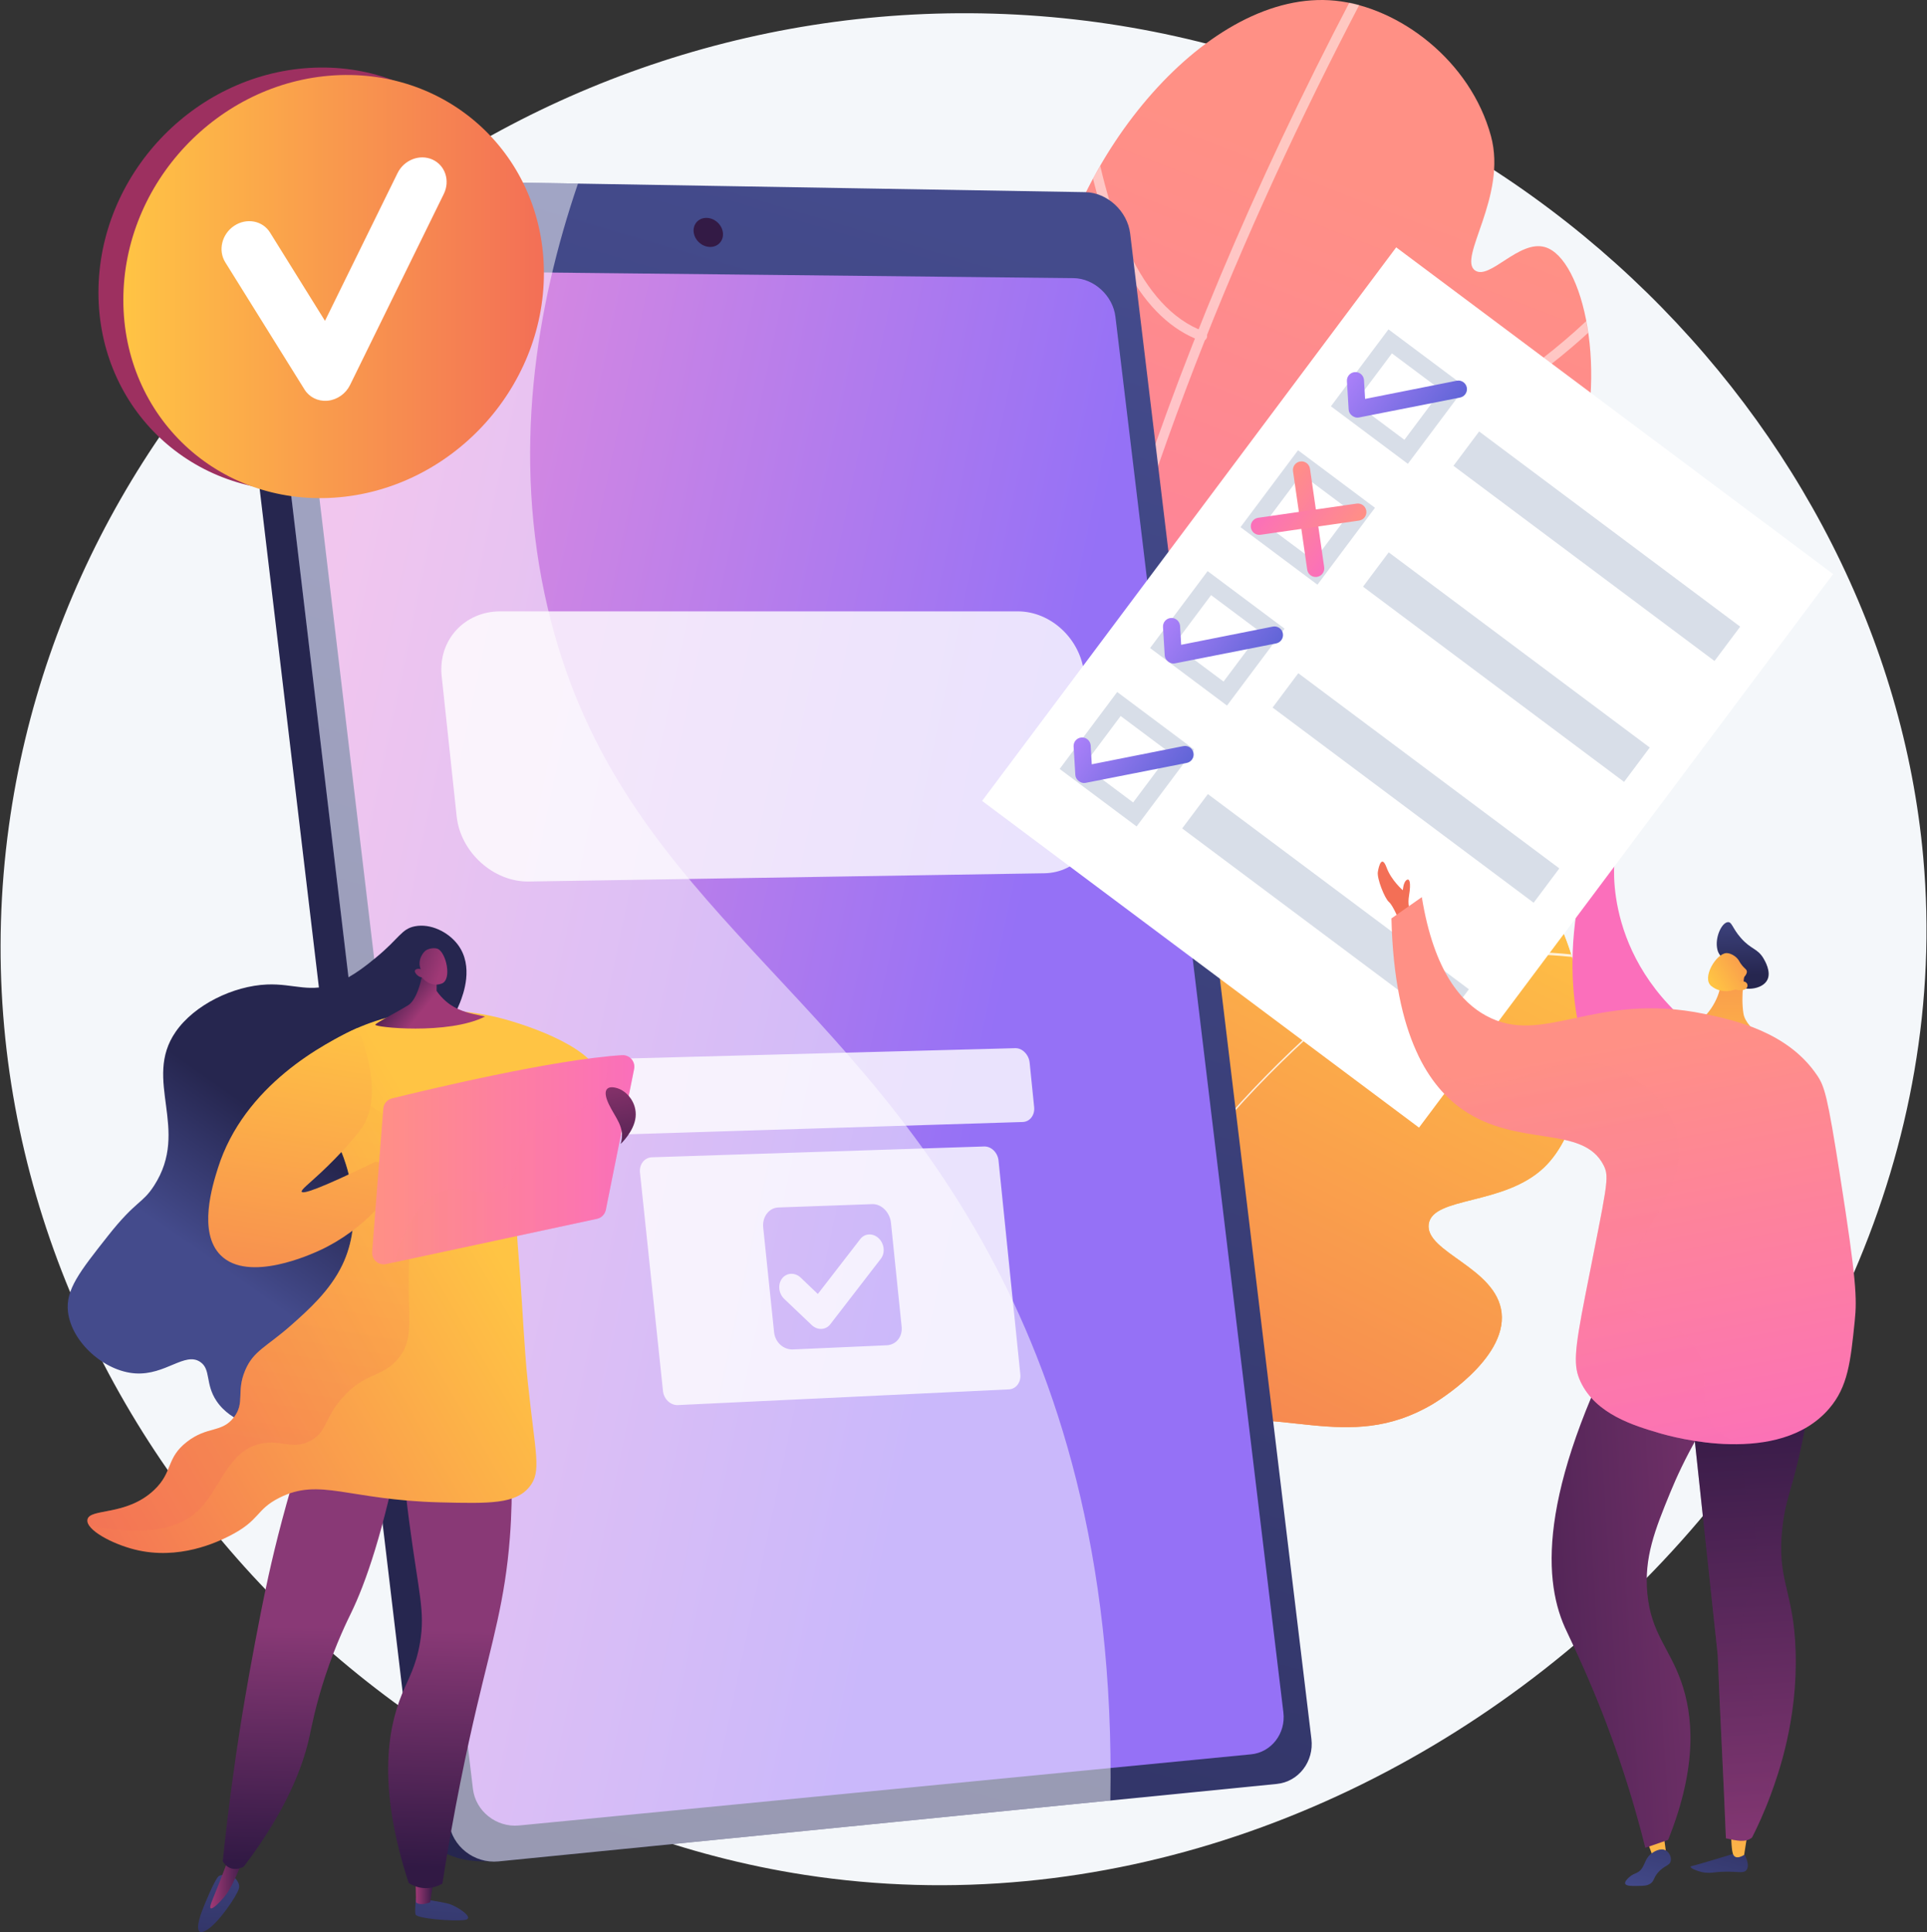 <svg width="2792" height="2800" viewBox="0 0 2792 2800" fill="none" xmlns="http://www.w3.org/2000/svg">
<rect x="0" y="0" width="2792" height="2800" fill="#333333" stroke="none"/>
<path d="M1439.47 19.789C725.134 -1.305 106.364 517.018 12.879 1197.12C-89.333 1940.72 473.232 2609.79 1165.45 2716.95C2026.44 2850.24 2861.56 2079.14 2786.58 1242.62C2730.08 612.369 2165.61 41.231 1439.47 19.789Z" fill="#F4F7FA"/>
<path d="M1499.16 1976.51C1356.46 1984.4 1084.46 1414.13 1274.5 1110.7C1353.8 984.083 1473.47 967.913 1524.08 806.678C1569.24 662.807 1493.91 612.101 1517.58 451.858C1550.86 226.539 1750.68 -17.72 1934.73 1.014C2027.07 10.414 2130.37 87.541 2160.22 197.114C2184.12 284.873 2111.55 374.142 2137.2 391.917C2158.26 406.516 2201 347.048 2238.6 358.132C2294.05 374.479 2332.32 542.509 2282.2 683.453C2196.39 924.739 1906.08 933.183 1894.22 1107.08C1886.66 1217.92 2002.02 1252.45 1983.02 1366.65C1966.3 1467.12 1869.38 1486.22 1745.32 1610.6C1551.01 1805.42 1575.67 1972.28 1499.16 1976.51Z" fill="url(#paint0_linear_10_551)"/>
<mask id="mask0_10_551" style="mask-type:luminance" maskUnits="userSpaceOnUse" x="1209" y="0" width="1097" height="1977">
<path d="M1499.16 1976.51C1356.46 1984.4 1084.46 1414.13 1274.5 1110.7C1353.8 984.083 1473.47 967.913 1524.08 806.678C1569.24 662.807 1493.91 612.101 1517.58 451.858C1550.86 226.539 1750.68 -17.72 1934.73 1.014C2027.07 10.414 2130.37 87.541 2160.22 197.114C2184.12 284.873 2111.55 374.142 2137.2 391.917C2158.26 406.516 2201 347.048 2238.6 358.132C2294.05 374.479 2332.32 542.509 2282.2 683.453C2196.39 924.739 1906.08 933.183 1894.22 1107.08C1886.66 1217.92 2002.02 1252.45 1983.02 1366.65C1966.3 1467.12 1869.38 1486.22 1745.32 1610.6C1551.01 1805.42 1575.67 1972.28 1499.16 1976.51Z" fill="white"/>
</mask>
<g mask="url(#mask0_10_551)">
<g opacity="0.5">
<path d="M1535.31 2101.87C1532.44 2102.7 1529.23 2101.67 1527.44 2099.07C1525.86 2096.8 1525.79 2093.92 1527.02 2091.64C1527.06 2087.32 1524.19 2073.35 1520.91 2057.33C1502.42 1967.15 1453.32 1727.62 1502.11 1346.46C1563.47 867.098 1754.76 344.23 2070.68 -207.62C2072.64 -211.04 2077 -212.225 2080.42 -210.269C2083.85 -208.31 2085.03 -203.947 2083.07 -200.525C1743.66 392.373 1373.03 1264.87 1534.9 2054.46C1542.22 2090.18 1543.54 2096.62 1537.37 2100.89C1536.72 2101.33 1536.03 2101.66 1535.31 2101.87Z" fill="white"/>
<path d="M1632.63 838.348C1629.01 839.405 1625.15 837.451 1623.89 833.849C1622.59 830.127 1624.55 826.056 1628.28 824.754C1934.64 717.623 2116.32 607.899 2214.78 534.719C2321.4 455.477 2356.07 400.866 2356.41 400.324C2358.48 396.983 2362.88 395.952 2366.24 398.028C2369.58 400.105 2370.62 404.497 2368.55 407.846C2367.13 410.129 2332.73 464.642 2224.48 545.307C2125.16 619.31 1941.93 730.2 1632.99 838.232C1632.87 838.274 1632.75 838.313 1632.63 838.348Z" fill="white"/>
<path d="M1743.78 493.864C1742.37 494.277 1740.82 494.259 1739.33 493.713C1655.96 463.192 1598.48 359.831 1568.49 186.5C1546.39 58.738 1548.24 -61.87 1548.26 -63.074C1548.33 -67.022 1551.58 -70.161 1555.53 -70.087C1559.47 -70.018 1562.61 -66.766 1562.53 -62.822C1562.45 -58.087 1556.4 411.54 1744.24 480.305C1747.94 481.659 1749.85 485.761 1748.5 489.463C1747.68 491.678 1745.89 493.249 1743.78 493.864Z" fill="white"/>
<path d="M1501.66 1439.47C1499.66 1440.05 1497.43 1439.76 1495.59 1438.49C1380.21 1358.56 1324.44 1218.91 1297.97 1115.83C1269.41 1004.6 1267.88 910.742 1267.87 909.807C1267.82 905.867 1270.97 902.63 1274.91 902.577C1278.86 902.524 1282.09 905.678 1282.15 909.622C1282.16 910.542 1283.69 1002.97 1311.88 1112.59C1337.76 1213.21 1392.05 1349.39 1503.72 1426.75C1506.96 1428.99 1507.77 1433.44 1505.52 1436.68C1504.55 1438.08 1503.17 1439.03 1501.66 1439.47Z" fill="white"/>
</g>
</g>
<path d="M1455.83 2292.22C1409.14 2064.44 1415.66 1887.93 1429.28 1772.77C1439.97 1682.38 1463.76 1556.05 1528.07 1540.17C1558.88 1532.56 1576.46 1555.89 1608.62 1546.46C1669.36 1528.65 1667.8 1427.59 1706.13 1354.08C1771.71 1228.32 1982.8 1128 2133.96 1202.35C2315.98 1291.89 2335.33 1597.44 2237.45 1691.6C2179.45 1747.4 2075.67 1733.41 2070.03 1773.99C2064.35 1814.82 2168.35 1836.95 2175.64 1902.43C2183.19 1970.21 2081.22 2031.63 2075.03 2035.27C1951.45 2107.92 1854.23 2032.77 1718.61 2066.31C1645.04 2084.5 1549.16 2137.39 1455.83 2292.22Z" fill="url(#paint1_linear_10_551)"/>
<path d="M1455.83 2292.22C1409.14 2064.44 1415.66 1887.93 1429.28 1772.77C1439.97 1682.38 1463.76 1556.05 1528.07 1540.17C1558.88 1532.56 1576.46 1555.89 1608.62 1546.46C1669.36 1528.65 1667.8 1427.59 1706.13 1354.08C1771.71 1228.32 1982.8 1128 2133.96 1202.35C2315.98 1291.89 2335.33 1597.44 2237.45 1691.6C2179.45 1747.4 2075.67 1733.41 2070.03 1773.99C2064.35 1814.82 2168.35 1836.95 2175.64 1902.43C2183.19 1970.21 2081.22 2031.63 2075.03 2035.27C1951.45 2107.92 1854.23 2032.77 1718.61 2066.31C1645.04 2084.5 1549.16 2137.39 1455.83 2292.22Z" fill="url(#paint2_linear_10_551)"/>
<mask id="mask1_10_551" style="mask-type:luminance" maskUnits="userSpaceOnUse" x="1419" y="1176" width="877" height="1117">
<path d="M1455.83 2292.22C1409.14 2064.44 1415.66 1887.93 1429.28 1772.77C1439.97 1682.38 1463.76 1556.05 1528.07 1540.17C1558.88 1532.56 1576.46 1555.89 1608.62 1546.46C1669.36 1528.65 1667.8 1427.59 1706.13 1354.08C1771.71 1228.32 1982.8 1128 2133.96 1202.35C2315.98 1291.89 2335.33 1597.44 2237.45 1691.6C2179.45 1747.4 2075.67 1733.41 2070.03 1773.99C2064.35 1814.82 2168.35 1836.95 2175.64 1902.43C2183.19 1970.21 2081.22 2031.63 2075.03 2035.27C1951.45 2107.92 1854.23 2032.77 1718.61 2066.31C1645.04 2084.5 1549.16 2137.39 1455.83 2292.22Z" fill="white"/>
</mask>
<g mask="url(#mask1_10_551)">
<g opacity="0.8">
<path d="M1430.3 2476.45L1433.84 2476.58C1454.09 1931.51 1795.54 1457.51 2347.22 1208.65L2345.76 1205.42C2084.31 1323.36 1861.79 1498.82 1702.26 1712.81C1534.54 1937.78 1440.5 2201.84 1430.3 2476.45Z" fill="white"/>
<path d="M1263.31 1685.81C1363.17 1796.65 1460.21 2012.98 1479.63 2168.06L1483.14 2167.61C1463.65 2011.93 1366.21 1794.73 1265.94 1683.44L1263.31 1685.81Z" fill="white"/>
<path d="M1435.5 2369.49L1438.86 2370.6C1464.26 2293.44 1527.69 2232.07 1627.39 2188.22C1700.5 2156.07 1791.04 2133.9 1896.52 2122.34L1896.13 2118.82C1790.3 2130.42 1699.4 2152.68 1625.97 2184.98C1525.31 2229.25 1461.22 2291.33 1435.5 2369.49Z" fill="white"/>
<path d="M1726.08 1683.31L1729.38 1684.59C1784.74 1541.6 1747.13 1384.82 1705.83 1278.46L1702.53 1279.75C1743.6 1385.51 1781.02 1541.39 1726.08 1683.31Z" fill="white"/>
<path d="M1972.24 1433.12L1973.91 1436.25C2126.42 1355.16 2305.36 1384.42 2398.44 1409.09L2399.35 1405.66C2305.76 1380.87 2125.83 1351.46 1972.24 1433.12Z" fill="white"/>
</g>
</g>
<path d="M1588.55 342.345L1849.7 2512.94C1853.61 2545.48 1831.18 2574.66 1799.76 2577.78L712.051 2697.19C645.419 2701.33 608.936 2667.29 604.824 2632.69L330.651 324.982C326.562 290.568 359.253 259.402 426.168 259.401L1523.77 282.519C1555.54 283.05 1584.65 309.97 1588.55 342.345Z" fill="url(#paint3_linear_10_551)"/>
<path d="M1637.5 338.609L1900.08 2520.06C1904.02 2552.77 1881.51 2582.1 1849.97 2585.24L722.328 2697.5C686.974 2701.02 654.575 2675.45 650.44 2640.66L374.728 321.034C370.617 286.443 396.584 258.638 432.325 259.24L1572.47 278.477C1604.36 279.015 1633.59 306.073 1637.5 338.609Z" fill="url(#paint4_linear_10_551)"/>
<path d="M1616.11 458.936L1859.48 2481.57C1863.16 2512.13 1842.08 2539.48 1812.56 2542.35L752.049 2645.44C719.184 2648.63 689.066 2624.76 685.216 2592.38L430.417 449.582C426.586 417.371 450.694 391.308 483.891 391.662L1555.29 403.071C1585.12 403.388 1612.45 428.526 1616.11 458.936Z" fill="url(#paint5_linear_10_551)"/>
<path d="M1047.4 337.11C1048.79 348.723 1040.46 358.018 1028.78 357.871C1017.08 357.724 1006.46 348.171 1005.07 336.535C1003.68 324.899 1012.04 315.605 1023.74 315.776C1035.43 315.946 1046.01 325.498 1047.4 337.11Z" fill="url(#paint6_linear_10_551)"/>
<g opacity="0.5">
<path d="M1432.75 1816.66C1215.64 1415.25 891.313 1295.1 793.664 881.407C740.881 657.789 776.844 443.758 837.413 266.075L432.323 259.239C396.583 258.637 370.616 286.441 374.728 321.033L650.44 2640.66C654.575 2675.45 686.973 2701.02 722.328 2697.5L1608.77 2609.25C1615.32 2249.57 1529.53 1995.59 1432.75 1816.66Z" fill="white"/>
</g>
<g opacity="0.8">
<path d="M1491.84 1540.01C1490.66 1528.45 1481.33 1518.72 1471 1518.99L864.133 1535.17C853.267 1535.46 845.473 1545.92 846.729 1557.79L853.721 1623.97C854.975 1635.83 864.795 1645.22 875.649 1644.88L1481.82 1625.98C1492.13 1625.66 1499.54 1615.99 1498.37 1604.45L1491.84 1540.01Z" fill="white"/>
<path d="M1446.75 1681.86C1445.57 1670.29 1436.25 1661.1 1425.89 1661.44L944.557 1677.13C933.764 1677.48 926.005 1687.43 927.25 1699.25L960.588 2015.8C961.828 2027.57 971.548 2036.72 982.299 2036.21L1461.76 2013.46C1472.08 2012.97 1479.51 2003.21 1478.33 1991.69L1446.75 1681.86ZM1306.35 1922.47C1307.89 1937.35 1298.21 1948.95 1284.78 1949.55L1148.97 1955.58C1135.38 1956.19 1123.1 1945.48 1121.54 1930.48L1105.79 1778.78C1104.22 1763.76 1113.99 1750.36 1127.61 1749.87L1263.72 1744.99C1277.17 1744.51 1289.35 1757.02 1290.89 1771.93L1306.35 1922.47Z" fill="white"/>
<path d="M1190.19 1925.84C1185.33 1926.05 1180.26 1924.21 1176.12 1920.28L1136.32 1882.41C1128.01 1874.51 1126.63 1861.19 1133.22 1852.68C1139.82 1844.17 1151.89 1843.69 1160.18 1851.59L1184.94 1875.21L1246.48 1795.58C1253.02 1787.13 1264.97 1786.68 1273.18 1794.57C1281.39 1802.46 1282.75 1815.69 1276.24 1824.15L1202.98 1919.12C1199.7 1923.37 1195.05 1925.63 1190.19 1925.84Z" fill="white"/>
<path d="M1474.71 885.974H724.578C673.462 885.974 634.34 927.344 639.956 979.982L661.632 1182.91C667.23 1235.37 715.258 1278.3 766.154 1277.48L1513.12 1265.52C1560.76 1264.76 1595.67 1222.82 1590.58 1172.33L1570.88 976.629C1565.78 925.982 1522.55 885.974 1474.71 885.974Z" fill="white"/>
</g>
<path d="M2339.43 1246.29C2339.43 1246.29 2318.67 1400.79 2481.47 1509.72L2308.24 1551.05C2308.24 1551.05 2252.8 1447.37 2292.94 1275.65L2339.43 1246.29Z" fill="url(#paint7_linear_10_551)"/>
<path d="M2308.94 1275.65C2308.94 1275.65 2299.61 1252.6 2301.11 1242.23C2302.62 1231.85 2327.32 1218.01 2344.15 1203.71C2360.98 1189.41 2343.52 1218.09 2339.6 1224.61C2335.69 1231.14 2321.96 1240.92 2323.93 1263.1L2308.94 1275.65Z" fill="url(#paint8_linear_10_551)"/>
<path d="M2022.92 358.461L1422.96 1160.68L2055.98 1634.1L2655.94 831.88L2022.92 358.461Z" fill="white"/>
<path d="M2039.83 672.164L1928.36 588.791L2011.73 477.316L2123.21 560.689L2039.83 672.164ZM1963.15 583.772L2034.82 637.369L2088.41 565.706L2016.75 512.109L1963.15 583.772Z" fill="#D8DEE8"/>
<path d="M2143.1 625.274L2105.88 675.04L2484.1 957.9L2521.32 908.134L2143.1 625.274Z" fill="#D8DEE8"/>
<path d="M1908.82 847.339L1797.34 763.966L1880.72 652.491L1992.19 735.864L1908.82 847.339ZM1832.14 758.948L1903.8 812.545L1957.4 740.882L1885.74 687.285L1832.14 758.948Z" fill="#D8DEE8"/>
<path d="M2012.09 800.444L1974.87 850.209L2353.09 1133.07L2390.31 1083.3L2012.09 800.444Z" fill="#D8DEE8"/>
<path d="M1777.8 1022.51L1666.33 939.141L1749.7 827.666L1861.18 911.039L1777.8 1022.51ZM1701.12 934.123L1772.79 987.72L1826.38 916.057L1754.72 862.46L1701.12 934.123Z" fill="#D8DEE8"/>
<path d="M1881.08 975.614L1843.86 1025.38L2222.08 1308.24L2259.3 1258.47L1881.08 975.614Z" fill="#D8DEE8"/>
<path d="M1646.79 1197.69L1535.31 1114.32L1618.69 1002.84L1730.16 1086.21L1646.79 1197.69ZM1570.11 1109.3L1641.77 1162.9L1695.37 1091.23L1623.7 1037.64L1570.11 1109.3Z" fill="#D8DEE8"/>
<path d="M1750.07 1150.78L1712.85 1200.55L2091.07 1483.41L2128.28 1433.64L1750.07 1150.78Z" fill="#D8DEE8"/>
<path d="M1959.2 602.546C1959.15 602.506 1959.1 602.467 1959.04 602.427C1956.16 600.275 1954.26 597.156 1954.05 593.567L1951.54 552.306C1951.14 545.453 1956.33 539.636 1963.18 539.235C1970.03 538.834 1975.89 544.097 1976.29 550.95L1977.86 578.104L2110.6 551.737C2117.34 550.398 2123.88 554.776 2125.21 561.51C2126.55 568.243 2122.18 574.786 2115.44 576.124L1968.88 605.032C1965.42 605.719 1962.02 604.654 1959.2 602.546Z" fill="url(#paint9_linear_10_551)"/>
<path d="M1692.7 958.868C1692.65 958.828 1692.6 958.789 1692.55 958.749C1689.67 956.596 1687.76 953.477 1687.55 949.889L1685.04 908.628C1684.64 901.775 1689.83 895.958 1696.68 895.557C1703.53 895.156 1709.39 900.419 1709.79 907.272L1711.36 934.426L1844.11 908.059C1850.84 906.72 1857.38 911.098 1858.72 917.832C1860.05 924.565 1855.68 931.108 1848.95 932.446L1702.38 961.354C1698.93 962.041 1695.52 960.977 1692.7 958.868Z" fill="url(#paint10_linear_10_551)"/>
<path d="M1563.18 1132.05C1563.13 1132.01 1563.07 1131.97 1563.02 1131.93C1560.14 1129.78 1558.24 1126.66 1558.03 1123.07L1555.52 1081.81C1555.12 1074.96 1560.3 1069.14 1567.16 1068.74C1574.01 1068.34 1579.86 1073.6 1580.27 1080.46L1581.84 1107.61L1714.58 1081.24C1721.31 1079.9 1727.85 1084.28 1729.19 1091.02C1730.53 1097.75 1726.15 1104.29 1719.42 1105.63L1572.86 1134.54C1569.4 1135.23 1566 1134.16 1563.18 1132.05Z" fill="url(#paint11_linear_10_551)"/>
<path d="M1898.86 833.681C1896.31 831.776 1894.49 828.899 1894 825.502L1873.42 682.845C1872.44 676.051 1877.16 669.749 1883.95 668.769C1890.75 667.791 1897.05 672.503 1898.03 679.297L1918.6 821.954C1919.58 828.748 1914.87 835.05 1908.07 836.03C1904.68 836.519 1901.41 835.586 1898.86 833.681Z" fill="url(#paint12_linear_10_551)"/>
<path d="M1817.24 772.64C1814.69 770.735 1812.87 767.858 1812.38 764.461C1811.4 757.667 1816.12 751.365 1822.91 750.385L1965.57 729.81C1972.36 728.832 1978.66 733.544 1979.64 740.338C1980.62 747.132 1975.91 753.434 1969.12 754.414L1826.46 774.989C1823.06 775.478 1819.79 774.545 1817.24 772.64Z" fill="url(#paint13_linear_10_551)"/>
<path d="M2500.39 1397.94C2493.07 1383.53 2490.05 1383.61 2488.26 1376C2484.16 1358.66 2494.74 1336.63 2503.71 1336.33C2509.49 1336.13 2509.97 1345.12 2522.21 1359.13C2537.2 1376.3 2546.31 1374.04 2555.13 1388.94C2557.19 1392.43 2566.48 1408.12 2560.77 1419.82C2553.48 1434.77 2524.73 1437.13 2512.72 1425.61C2507.02 1420.14 2509.41 1415.7 2500.39 1397.94Z" fill="url(#paint14_linear_10_551)"/>
<path d="M2527.82 1411.35C2527.82 1411.35 2521.85 1443.19 2526.1 1469.08C2529.94 1492.48 2573.29 1516.79 2581.6 1523.76C2589.91 1530.73 2559.56 1538.3 2531.72 1534.66C2503.89 1531.01 2427.67 1506.62 2416.09 1493.03C2404.5 1479.44 2429.57 1486.13 2450.65 1483.56C2471.74 1480.99 2491.86 1445.65 2492.48 1427.62C2493.09 1409.59 2527.82 1411.35 2527.82 1411.35Z" fill="url(#paint15_linear_10_551)"/>
<path d="M2514.13 1433.95C2514.13 1433.95 2495.8 1442 2479.56 1429.01C2465.01 1417.38 2486.64 1381.66 2501.43 1381.21C2506.36 1381.05 2513.57 1384.59 2517.82 1389.76C2520.33 1392.82 2520.48 1394.85 2524.68 1399.77C2528.56 1404.3 2530.26 1404.7 2530.85 1406.9C2531.59 1409.65 2530.32 1414.25 2520.36 1422.16C2525.32 1421.24 2529.6 1422.55 2531.26 1425.44C2531.52 1425.91 2532.07 1427.35 2531.91 1428.84C2531.31 1434.23 2524.27 1436.72 2514.13 1433.95Z" fill="url(#paint16_linear_10_551)"/>
<path d="M2050.41 1324.35C2050.41 1324.35 2037.5 1322.55 2041.53 1297.9C2044.68 1278.58 2042.29 1272.08 2037.73 1275.51C2033.17 1278.93 2032.53 1290.1 2032.53 1290.1C2032.53 1290.1 2015.89 1275.91 2009.04 1257.31C2002.19 1238.72 1997.79 1254.38 1996.32 1263.68C1994.85 1272.97 2006.11 1301.84 2012.47 1307.22C2018.83 1312.6 2028.12 1336.32 2028.12 1336.32L2050.41 1324.35Z" fill="url(#paint17_linear_10_551)"/>
<path d="M2527.74 2687.53C2534.38 2701.07 2532.52 2706.89 2530.86 2709.45C2526.02 2716.96 2514.35 2709.87 2483.89 2713.48C2480.32 2713.9 2473.5 2714.82 2464.99 2712.82C2457.71 2711.1 2449.11 2707.22 2449.48 2705.27C2449.61 2704.56 2450.91 2704.27 2451.4 2704.17C2459.85 2702.37 2512.76 2686.13 2512.76 2686.13L2527.74 2687.53Z" fill="url(#paint18_linear_10_551)"/>
<path d="M2531.8 2657.75L2527.07 2688.03C2527.07 2688.03 2514.07 2697.22 2510.65 2686.06C2508.19 2678.03 2508.26 2656.4 2508.26 2656.4L2531.8 2657.75Z" fill="url(#paint19_linear_10_551)"/>
<path d="M2383.52 2659.83L2396.29 2694.69L2414.84 2691.74L2410.54 2659.46L2383.52 2659.83Z" fill="url(#paint20_linear_10_551)"/>
<path d="M2402.07 2713.89C2411.05 2703.24 2419.07 2704.2 2420.68 2696.88C2421.96 2691.12 2418.43 2684.07 2413.12 2681.39C2405.64 2677.62 2396.59 2683.5 2394.55 2684.83C2380.66 2693.86 2384.44 2707.98 2371.34 2714.1C2368.71 2715.34 2364.53 2716.64 2360.13 2720.77C2358.26 2722.52 2353.63 2726.86 2354.71 2729.85C2355.97 2733.31 2364.22 2733.19 2372.07 2733.07C2381.49 2732.94 2386.2 2732.87 2390.74 2730.04C2397.01 2726.13 2395.13 2722.12 2402.07 2713.89Z" fill="url(#paint21_linear_10_551)"/>
<path d="M2631.08 1933.52C2627.64 2003.94 2617.56 2064.06 2606.09 2113.07C2593.75 2165.79 2587.03 2174.81 2582.75 2211.35C2573.44 2290.88 2598.87 2302.84 2601.66 2393.02C2604.73 2492.6 2576.59 2571.08 2565.55 2601.01C2555.89 2627.18 2545.92 2648.27 2538.45 2662.9C2529.16 2670.65 2515.28 2667.3 2500.64 2664C2497.16 2573.67 2492.23 2488.62 2488.75 2398.29C2474.19 2262.19 2459.64 2126.11 2445.08 1990.02C2507.08 1971.18 2569.08 1952.35 2631.08 1933.52Z" fill="url(#paint22_linear_10_551)"/>
<path opacity="0.3" d="M2500.64 2664C2497.16 2573.67 2492.23 2488.62 2488.75 2398.29C2474.19 2262.19 2459.64 2126.11 2445.08 1990.01C2507.08 1971.18 2569.08 1952.35 2631.08 1933.52C2630.85 1938.18 2630.52 1942.67 2630.23 1947.25C2542.25 2020.41 2524.07 2079.47 2524.04 2120.02C2524.01 2169.2 2550.37 2194.14 2543.59 2265.3C2538.74 2316.18 2523.23 2324.83 2522.25 2370.82C2520.99 2430.04 2545.69 2463.88 2557.33 2498.36C2568.59 2531.69 2571.84 2578.63 2547.3 2644.76C2544.12 2651.58 2541.12 2657.67 2538.45 2662.9C2529.16 2670.65 2515.28 2667.31 2500.64 2664Z" fill="url(#paint23_linear_10_551)"/>
<path d="M2525.91 1986.15C2470.12 2054.47 2438.29 2118.34 2419.93 2163.08C2397.84 2216.92 2381.83 2257.27 2386.85 2309.53C2392.37 2367.04 2418.45 2387.71 2435.78 2436.74C2452.57 2484.29 2460.76 2557.46 2416.93 2666.35C2405.9 2670.17 2394.87 2673.99 2383.85 2677.8C2376.52 2648.38 2364.66 2604.36 2346.94 2551.95C2311.82 2448.08 2276.81 2379.73 2267.34 2358.5C2234 2283.74 2230.63 2150.26 2369.41 1892.73C2421.57 1923.86 2473.74 1955 2525.91 1986.15Z" fill="url(#paint24_linear_10_551)"/>
<path d="M2016.02 1330.95C2030.7 1320.67 2045.38 1310.39 2060.06 1300.11C2077.93 1409.92 2118.53 1453.01 2153.02 1471.87C2236.22 1517.34 2310.48 1436.3 2469.73 1469.37C2513.61 1478.49 2590.11 1495.46 2632.52 1557.98C2643.67 1574.41 2647.64 1586.86 2666.15 1704.74C2689.82 1855.44 2690.66 1881.74 2687.32 1914.18C2681.22 1973.56 2677.52 2009.55 2650.14 2041.4C2577.43 2125.97 2422.91 2082.36 2403.54 2076.63C2367.75 2066.03 2312.12 2049.55 2290.02 2002.25C2279.62 1980 2280.73 1959.66 2296.71 1878.28C2328.37 1717.09 2332.41 1706.66 2323.58 1689C2293.75 1629.43 2199.26 1663.52 2119.44 1608.12C2072.77 1575.73 2020.16 1505.15 2016.02 1330.95Z" fill="url(#paint25_linear_10_551)"/>
<path opacity="0.3" d="M2475.95 2055.1C2460.37 2023.14 2481.31 1993.69 2458.34 1955.28C2429.06 1906.33 2376.39 1922.95 2356.57 1886.78C2322.67 1824.93 2456.09 1738.66 2428.98 1640.18C2416.04 1593.16 2370.84 1559.13 2333.08 1546.24C2249.25 1517.62 2194.42 1590.58 2115.84 1567.77C2097.21 1562.36 2075.83 1551.16 2054.21 1527.91C2073.32 1568.23 2097.06 1592.59 2119.44 1608.12C2199.26 1663.52 2293.75 1629.43 2323.57 1689C2332.41 1706.66 2328.37 1717.09 2296.71 1878.28C2280.73 1959.66 2279.62 1980 2290.02 2002.25C2312.12 2049.55 2367.75 2066.03 2403.53 2076.63C2414.14 2079.77 2465.25 2094.21 2521.26 2092.81C2496.27 2082.66 2482.82 2069.19 2475.95 2055.1Z" fill="url(#paint26_linear_10_551)"/>
<path d="M751.996 385.055C751.996 553.532 616.238 699.184 448.256 710.413C279.701 721.681 142.637 593.42 142.637 423.901C142.637 254.382 279.701 108.646 448.256 98.423C616.239 88.234 751.996 216.578 751.996 385.055Z" fill="#9D3060"/>
<path d="M788.054 395.847C788.054 564.324 652.296 709.976 484.314 721.205C315.759 732.473 178.695 604.212 178.695 434.693C178.695 265.174 315.759 119.438 484.314 109.215C652.297 99.027 788.054 227.37 788.054 395.847Z" fill="url(#paint27_linear_10_551)"/>
<path d="M473.583 580.793C460.371 581.657 448.08 575.511 441.241 564.53L326.386 380.098C315.622 362.815 321.422 339.141 339.334 327.226C357.231 315.318 380.458 319.668 391.208 336.944L470.862 464.969L575.963 250.916C585.395 231.706 608.057 222.894 626.566 231.226C645.072 239.555 652.435 261.867 643.016 281.065L507.195 557.907C500.975 570.583 488.611 579.306 474.91 580.683C474.467 580.727 474.025 580.764 473.583 580.793Z" fill="white"/>
<path d="M602.776 2750.68C602.776 2750.68 600.547 2768.42 602.043 2774.36C603.54 2780.3 655.111 2784.59 672.617 2782.53C690.122 2780.46 662.19 2762.58 651.036 2759.23C639.883 2755.87 602.776 2750.68 602.776 2750.68Z" fill="url(#paint28_linear_10_551)"/>
<path d="M628.736 2721.09L623.3 2756.67C623.3 2756.67 609.439 2762.91 602.776 2756.75L602.043 2719.5L628.736 2721.09Z" fill="url(#paint29_linear_10_551)"/>
<path d="M338.013 2719.5C338.013 2719.5 348.956 2727.62 346.038 2737.34C343.122 2747.07 317.589 2786.03 299.391 2797.09C281.195 2808.15 286.899 2785.11 292.194 2770.76C297.49 2756.41 311.02 2724.8 316.302 2719.5C321.584 2714.2 338.013 2719.5 338.013 2719.5Z" fill="url(#paint30_linear_10_551)"/>
<path d="M357.696 2680.4C352.407 2695.15 347.319 2707.27 343.339 2716.21C334.535 2735.99 329.723 2743.41 324.273 2749.85C319.52 2755.45 308.269 2767.41 305.244 2765.42C302.172 2763.4 310.404 2748.86 326.27 2706.28C328.574 2700.09 335.851 2680.4 335.851 2680.4H357.696V2680.4Z" fill="url(#paint31_linear_10_551)"/>
<path d="M736.737 2064.31C740.511 2101.37 744.132 2158.89 738.718 2228.7C731.661 2319.66 713.474 2377.21 690.666 2474.19C676.727 2533.46 657.945 2620.69 640.948 2729.78C637.004 2732.04 625.402 2737.98 610.464 2735.76C602.1 2734.52 595.845 2731.19 592.151 2728.8C547.556 2592.53 560.727 2508.09 582.248 2455.48C591.421 2433.05 602.543 2415.36 608.489 2380.88C616.355 2335.28 606.629 2309.78 592.758 2204.13C582.871 2128.83 584.582 2117.19 591.161 2105.9C617.455 2060.75 697.882 2061.63 736.737 2064.31Z" fill="url(#paint32_linear_10_551)"/>
<path d="M583.238 2080.15C555.92 2221.24 529.107 2295.34 508.816 2337.25C503.812 2347.58 487.117 2380.93 471.334 2428.74C457.361 2471.06 451.538 2502.19 448.556 2515.89C439.138 2559.13 415.859 2622.28 353.225 2705.1C352.444 2705.56 341.765 2711.6 331.554 2706.21C326.387 2703.49 323.81 2699.14 322.787 2697.11C330.975 2617.93 340.375 2551.39 348.534 2500.04C350.247 2489.27 357.786 2442.15 369.609 2379.89C374.236 2355.53 381.016 2319.83 389.138 2283.16C399.25 2237.5 414.756 2175.39 438.654 2100.95C486.848 2094.02 535.044 2087.09 583.238 2080.15Z" fill="url(#paint33_linear_10_551)"/>
<path d="M606.511 1522.11C622.004 1507.79 651.644 1491.28 666.511 1452.91C670.986 1441.35 686.84 1400.42 663.453 1369.11C649.573 1350.52 623.789 1337.9 601.064 1342.37C581.644 1346.19 578.607 1359.72 545.608 1386.94C532.763 1397.53 512.117 1414.56 489.138 1424.03C449.77 1440.26 426.118 1424.99 386.594 1426.73C338.038 1428.87 281.633 1455.97 254.458 1495.38C206.224 1565.31 276.096 1636.26 223.264 1718.19C205.952 1745.04 197.421 1739.02 156.418 1790.98C115.361 1843.01 94.832 1869.03 98.485 1900.91C103.555 1945.15 151.21 1987.42 196.087 1990.29C239.925 1993.1 267.792 1958.61 290.11 1973.69C305.995 1984.43 296.912 2005.31 313.784 2030.41C335.531 2062.76 378.277 2069.21 385.18 2070.25C449.257 2079.92 535.654 2004.78 572.349 1915.76C638.514 1755.24 522.281 1599.97 606.511 1522.11Z" fill="url(#paint34_linear_10_551)"/>
<path d="M869.438 1566.68C869.873 1521.87 768.089 1486.06 721.517 1474.53C649.072 1456.58 591.059 1467.85 576.969 1470.83C486.621 1489.97 430.351 1544.19 409.173 1566.97C426.515 1578.26 474.372 1612.72 498.073 1678.09C505.448 1698.42 527.233 1767.95 496.077 1833.07C478.125 1870.6 446.367 1898.77 422.249 1920.17C386.072 1952.26 367.338 1957.2 355.209 1985.95C342.001 2017.26 355.31 2032.53 338.908 2053.96C321.293 2076.98 300.654 2066.28 270.797 2089.56C240.212 2113.4 251.096 2133.03 223.262 2159.38C182.818 2197.66 129.204 2185.23 126.707 2202.46C124.558 2217.27 162.664 2237.38 195.038 2245.53C259.151 2261.68 315.072 2234.58 331.701 2226.22C377.741 2203.09 369.788 2188.12 404.889 2170.49C463.666 2140.96 503.834 2173.82 637.706 2177.2C710.202 2179.04 746.858 2179.45 766.941 2154.92C785.281 2132.52 775.64 2107.94 764.634 2002.03C759.395 1951.63 757.506 1900.92 753.645 1850.39C742.725 1707.46 742.391 1694.88 752.086 1675.12C786.816 1604.32 869.047 1606.89 869.438 1566.68Z" fill="url(#paint35_linear_10_551)"/>
<g opacity="0.3">
<path d="M223.262 2159.38C251.096 2133.03 240.212 2113.4 270.797 2089.56C300.655 2066.28 321.293 2076.98 338.908 2053.96C355.31 2032.52 342.001 2017.26 355.209 1985.95C367.337 1957.2 386.072 1952.26 422.249 1920.17C446.367 1898.77 478.125 1870.6 496.077 1833.07C527.233 1767.95 505.449 1698.42 498.073 1678.09C474.372 1612.72 426.515 1578.26 409.173 1566.97C410.842 1565.17 412.812 1563.12 414.917 1560.97C529.177 1576.67 595.795 1642.69 604.034 1662.24C623.079 1707.43 592.929 1724.03 592.15 1854.36C591.779 1916.66 598.498 1941.26 578.286 1967.26C555.169 1997 528.529 1987.79 495.1 2026.68C469.415 2056.55 473.529 2075.49 449.545 2088.07C423.756 2101.6 407.33 2085.83 378.243 2092.04C329.649 2102.4 319.261 2158.43 287.135 2189.08C262.842 2212.26 217.927 2228.47 129.347 2211.08C127.298 2208.09 126.309 2205.18 126.705 2202.45C129.203 2185.23 182.818 2197.66 223.262 2159.38Z" fill="url(#paint36_linear_10_551)"/>
</g>
<path d="M569.375 1697.4C581.521 1723.19 525.708 1783.26 463.674 1811.79C451.036 1817.6 360.27 1859.34 319.817 1819.21C286.39 1786.04 307.964 1717.47 315.666 1692.99C353.484 1572.79 469.626 1511.64 518.3 1489.58C554.625 1580.41 533.232 1620.88 524.811 1633.52C516.014 1646.72 491.465 1674.45 465.392 1698.88C447.052 1716.06 435.632 1724.42 437.168 1727.11C439.079 1730.44 460.576 1724.14 544.075 1683.5C553.755 1685.07 565.225 1688.59 569.375 1697.4Z" fill="url(#paint37_linear_10_551)"/>
<path d="M918.751 1549.21L877.782 1753.24C876.469 1759.78 871.402 1764.92 864.881 1766.32L559.396 1831.88C548.449 1834.22 538.325 1825.37 539.192 1814.21L555.315 1606.71C555.875 1599.5 560.976 1593.48 567.99 1591.75C616.448 1579.79 802.967 1535 901.34 1529.18C912.328 1528.53 920.917 1538.42 918.751 1549.21Z" fill="url(#paint38_linear_10_551)"/>
<path d="M614.054 1400.2C614.054 1400.2 608.291 1446.27 591.29 1456.82C574.287 1467.37 546.801 1481.16 543.773 1484.9C540.745 1488.64 649.1 1500.29 702.799 1473.19C685.103 1469.5 680.291 1468.14 680.291 1468.14C675.489 1466.79 666.53 1464.26 657.548 1459.14C651.435 1455.66 641.582 1448.86 632.545 1436.02L632.742 1410.51L614.054 1400.2Z" fill="url(#paint39_linear_10_551)"/>
<path d="M611.468 1416.52C611.468 1416.52 622.553 1431.73 639.939 1425.39C655.505 1419.71 646.215 1379.51 633.867 1374.92C629.749 1373.39 622.185 1374.07 617.13 1377.22C613.574 1379.44 604.079 1391.24 609.522 1404.45C605.59 1403.31 602.128 1404.35 601.262 1406.3C600.161 1408.77 603.491 1412.13 604.246 1412.89C606.861 1415.54 610.015 1416.27 611.468 1416.52Z" fill="url(#paint40_linear_10_551)"/>
<path opacity="0.3" d="M643.648 1725.62C676.456 1716.37 703.665 1739.34 729.805 1721.17C756.58 1702.54 739.105 1670.74 766.942 1639.46C796.705 1606.02 834.463 1622.4 862.012 1591.93C872.238 1580.61 881.438 1562.18 881.58 1530.75C888.482 1530.08 895.092 1529.55 901.341 1529.18C912.328 1528.53 920.918 1538.42 918.752 1549.21L877.782 1753.24C876.47 1759.78 871.403 1764.92 864.882 1766.32L571.298 1829.32C592.026 1756.59 619.688 1732.38 643.648 1725.62Z" fill="url(#paint41_linear_10_551)"/>
<path d="M899.308 1657.75C899.308 1657.75 918.795 1639.74 920.915 1618.82C923.035 1597.9 908.329 1581.15 894.082 1576.89C879.836 1572.62 872.232 1578.91 881.796 1599.51C891.361 1620.12 906.532 1633.49 899.308 1657.75Z" fill="url(#paint42_linear_10_551)"/>
<defs>
<linearGradient id="paint0_linear_10_551" x1="2006.17" y1="274.902" x2="1355.12" y2="1958.16" gradientUnits="userSpaceOnUse">
<stop stop-color="#FF9085"/>
<stop offset="1" stop-color="#FB6FBB"/>
</linearGradient>
<linearGradient id="paint1_linear_10_551" x1="1920.77" y1="1421.51" x2="1584.28" y2="2733.73" gradientUnits="userSpaceOnUse">
<stop stop-color="#FFC444"/>
<stop offset="0.996" stop-color="#F36F56"/>
</linearGradient>
<linearGradient id="paint2_linear_10_551" x1="2127.42" y1="1165.09" x2="1513.32" y2="2372.59" gradientUnits="userSpaceOnUse">
<stop stop-color="#FFC444"/>
<stop offset="0.996" stop-color="#F36F56"/>
</linearGradient>
<linearGradient id="paint3_linear_10_551" x1="1076.71" y1="1422.33" x2="648.052" y2="1469.09" gradientUnits="userSpaceOnUse">
<stop stop-color="#444B8C"/>
<stop offset="0.996" stop-color="#26264F"/>
</linearGradient>
<linearGradient id="paint4_linear_10_551" x1="1454.4" y1="341.814" x2="394.451" y2="3950.32" gradientUnits="userSpaceOnUse">
<stop stop-color="#444B8C"/>
<stop offset="0.996" stop-color="#26264F"/>
</linearGradient>
<linearGradient id="paint5_linear_10_551" x1="359.775" y1="1358.28" x2="1425.44" y2="1582.27" gradientUnits="userSpaceOnUse">
<stop offset="0.004" stop-color="#E38DDD"/>
<stop offset="1" stop-color="#9571F6"/>
</linearGradient>
<linearGradient id="paint6_linear_10_551" x1="1057.21" y1="252.933" x2="-188.513" y2="3626.77" gradientUnits="userSpaceOnUse">
<stop stop-color="#311944"/>
<stop offset="1" stop-color="#893976"/>
</linearGradient>
<linearGradient id="paint7_linear_10_551" x1="2436.41" y1="1811.39" x2="2389.44" y2="1529.56" gradientUnits="userSpaceOnUse">
<stop stop-color="#FF9085"/>
<stop offset="1" stop-color="#FB6FBB"/>
</linearGradient>
<linearGradient id="paint8_linear_10_551" x1="2326.51" y1="1228.62" x2="2333.69" y2="1333" gradientUnits="userSpaceOnUse">
<stop offset="0.004" stop-color="#F36F56"/>
<stop offset="1" stop-color="#FFC444"/>
</linearGradient>
<linearGradient id="paint9_linear_10_551" x1="1968.42" y1="524.85" x2="2089.85" y2="615.666" gradientUnits="userSpaceOnUse">
<stop stop-color="#AA80F9"/>
<stop offset="0.996" stop-color="#6165D7"/>
</linearGradient>
<linearGradient id="paint10_linear_10_551" x1="1701.92" y1="881.172" x2="1823.36" y2="971.988" gradientUnits="userSpaceOnUse">
<stop stop-color="#AA80F9"/>
<stop offset="0.996" stop-color="#6165D7"/>
</linearGradient>
<linearGradient id="paint11_linear_10_551" x1="1572.4" y1="1054.36" x2="1693.83" y2="1145.17" gradientUnits="userSpaceOnUse">
<stop stop-color="#AA80F9"/>
<stop offset="0.996" stop-color="#6165D7"/>
</linearGradient>
<linearGradient id="paint12_linear_10_551" x1="1845.25" y1="714.436" x2="1946.78" y2="790.362" gradientUnits="userSpaceOnUse">
<stop stop-color="#FF9085"/>
<stop offset="1" stop-color="#FB6FBB"/>
</linearGradient>
<linearGradient id="paint13_linear_10_551" x1="1946.78" y1="790.364" x2="1845.25" y2="714.435" gradientUnits="userSpaceOnUse">
<stop stop-color="#FF9085"/>
<stop offset="1" stop-color="#FB6FBB"/>
</linearGradient>
<linearGradient id="paint14_linear_10_551" x1="2525.69" y1="1413.91" x2="2522.57" y2="1307.88" gradientUnits="userSpaceOnUse">
<stop offset="0.004" stop-color="#26264F"/>
<stop offset="1" stop-color="#444B8C"/>
</linearGradient>
<linearGradient id="paint15_linear_10_551" x1="2505.5" y1="1229" x2="2495.83" y2="1591.07" gradientUnits="userSpaceOnUse">
<stop offset="0.004" stop-color="#F36F56"/>
<stop offset="1" stop-color="#FFC444"/>
</linearGradient>
<linearGradient id="paint16_linear_10_551" x1="2583.94" y1="1364.17" x2="2481.06" y2="1427.3" gradientUnits="userSpaceOnUse">
<stop offset="0.004" stop-color="#F36F56"/>
<stop offset="1" stop-color="#FFC444"/>
</linearGradient>
<linearGradient id="paint17_linear_10_551" x1="2035.5" y1="1325.97" x2="2055.73" y2="1390.56" gradientUnits="userSpaceOnUse">
<stop offset="0.004" stop-color="#F36F56"/>
<stop offset="1" stop-color="#FFC444"/>
</linearGradient>
<linearGradient id="paint18_linear_10_551" x1="2465.95" y1="2792.08" x2="2527.87" y2="2577.26" gradientUnits="userSpaceOnUse">
<stop stop-color="#444B8C"/>
<stop offset="0.996" stop-color="#26264F"/>
</linearGradient>
<linearGradient id="paint19_linear_10_551" x1="2521.3" y1="2749.65" x2="2516.55" y2="2405.98" gradientUnits="userSpaceOnUse">
<stop stop-color="#FFC444"/>
<stop offset="0.996" stop-color="#F36F56"/>
</linearGradient>
<linearGradient id="paint20_linear_10_551" x1="2400.05" y1="2738.48" x2="2395.3" y2="2394.81" gradientUnits="userSpaceOnUse">
<stop stop-color="#FFC444"/>
<stop offset="0.996" stop-color="#F36F56"/>
</linearGradient>
<linearGradient id="paint21_linear_10_551" x1="2376.33" y1="2751.81" x2="2438.26" y2="2536.99" gradientUnits="userSpaceOnUse">
<stop stop-color="#444B8C"/>
<stop offset="0.996" stop-color="#26264F"/>
</linearGradient>
<linearGradient id="paint22_linear_10_551" x1="2540.76" y1="2007.67" x2="2582.12" y2="2717.36" gradientUnits="userSpaceOnUse">
<stop stop-color="#311944"/>
<stop offset="1" stop-color="#893976"/>
</linearGradient>
<linearGradient id="paint23_linear_10_551" x1="2540.76" y1="2007.67" x2="2582.12" y2="2717.36" gradientUnits="userSpaceOnUse">
<stop stop-color="#311944"/>
<stop offset="1" stop-color="#893976"/>
</linearGradient>
<linearGradient id="paint24_linear_10_551" x1="1973.24" y1="2309.18" x2="2668.43" y2="2267.96" gradientUnits="userSpaceOnUse">
<stop stop-color="#311944"/>
<stop offset="1" stop-color="#893976"/>
</linearGradient>
<linearGradient id="paint25_linear_10_551" x1="2336.21" y1="1513.33" x2="2461.47" y2="2165.71" gradientUnits="userSpaceOnUse">
<stop stop-color="#FF9085"/>
<stop offset="1" stop-color="#FB6FBB"/>
</linearGradient>
<linearGradient id="paint26_linear_10_551" x1="2234.46" y1="1532.87" x2="2359.71" y2="2185.25" gradientUnits="userSpaceOnUse">
<stop stop-color="#FF9085"/>
<stop offset="1" stop-color="#FB6FBB"/>
</linearGradient>
<linearGradient id="paint27_linear_10_551" x1="178.695" y1="415.271" x2="788.054" y2="415.271" gradientUnits="userSpaceOnUse">
<stop stop-color="#FFC444"/>
<stop offset="0.996" stop-color="#F36F56"/>
</linearGradient>
<linearGradient id="paint28_linear_10_551" x1="647.43" y1="2636.58" x2="629.604" y2="2957.45" gradientUnits="userSpaceOnUse">
<stop stop-color="#444B8C"/>
<stop offset="0.996" stop-color="#26264F"/>
</linearGradient>
<linearGradient id="paint29_linear_10_551" x1="628.736" y1="2739.48" x2="602.043" y2="2739.48" gradientUnits="userSpaceOnUse">
<stop stop-color="#311944"/>
<stop offset="1" stop-color="#A03976"/>
</linearGradient>
<linearGradient id="paint30_linear_10_551" x1="324.786" y1="2618.66" x2="306.961" y2="2939.52" gradientUnits="userSpaceOnUse">
<stop stop-color="#444B8C"/>
<stop offset="0.996" stop-color="#26264F"/>
</linearGradient>
<linearGradient id="paint31_linear_10_551" x1="357.696" y1="2723.02" x2="304.609" y2="2723.02" gradientUnits="userSpaceOnUse">
<stop stop-color="#311944"/>
<stop offset="1" stop-color="#A03976"/>
</linearGradient>
<linearGradient id="paint32_linear_10_551" x1="643.061" y1="2707.33" x2="651.974" y2="2362.7" gradientUnits="userSpaceOnUse">
<stop stop-color="#311944"/>
<stop offset="1" stop-color="#893976"/>
</linearGradient>
<linearGradient id="paint33_linear_10_551" x1="444.903" y1="2702.21" x2="453.816" y2="2357.58" gradientUnits="userSpaceOnUse">
<stop stop-color="#311944"/>
<stop offset="1" stop-color="#893976"/>
</linearGradient>
<linearGradient id="paint34_linear_10_551" x1="323.255" y1="1839.54" x2="448.034" y2="1662.78" gradientUnits="userSpaceOnUse">
<stop stop-color="#444B8C"/>
<stop offset="0.996" stop-color="#26264F"/>
</linearGradient>
<linearGradient id="paint35_linear_10_551" x1="704.71" y1="1786.76" x2="32.782" y2="2176.91" gradientUnits="userSpaceOnUse">
<stop stop-color="#FFC444"/>
<stop offset="0.996" stop-color="#F36F56"/>
</linearGradient>
<linearGradient id="paint36_linear_10_551" x1="457.914" y1="1465.1" x2="354.923" y2="2094.94" gradientUnits="userSpaceOnUse">
<stop stop-color="#FFC444"/>
<stop offset="0.996" stop-color="#F36F56"/>
</linearGradient>
<linearGradient id="paint37_linear_10_551" x1="479.219" y1="1468.58" x2="376.227" y2="2098.42" gradientUnits="userSpaceOnUse">
<stop stop-color="#FFC444"/>
<stop offset="0.996" stop-color="#F36F56"/>
</linearGradient>
<linearGradient id="paint38_linear_10_551" x1="539.14" y1="1680.7" x2="919.087" y2="1680.7" gradientUnits="userSpaceOnUse">
<stop stop-color="#FF9085"/>
<stop offset="1" stop-color="#FB6FBB"/>
</linearGradient>
<linearGradient id="paint39_linear_10_551" x1="565.198" y1="1429.12" x2="611.138" y2="1466.5" gradientUnits="userSpaceOnUse">
<stop stop-color="#311944"/>
<stop offset="1" stop-color="#A03976"/>
</linearGradient>
<linearGradient id="paint40_linear_10_551" x1="535.882" y1="1364.95" x2="640.562" y2="1404.7" gradientUnits="userSpaceOnUse">
<stop stop-color="#311944"/>
<stop offset="1" stop-color="#A03976"/>
</linearGradient>
<linearGradient id="paint41_linear_10_551" x1="571.297" y1="1679.23" x2="919.087" y2="1679.23" gradientUnits="userSpaceOnUse">
<stop stop-color="#FF9085"/>
<stop offset="1" stop-color="#FB6FBB"/>
</linearGradient>
<linearGradient id="paint42_linear_10_551" x1="923.66" y1="1722.8" x2="885.038" y2="1525.73" gradientUnits="userSpaceOnUse">
<stop stop-color="#311944"/>
<stop offset="1" stop-color="#A03976"/>
</linearGradient>
</defs>
</svg>
